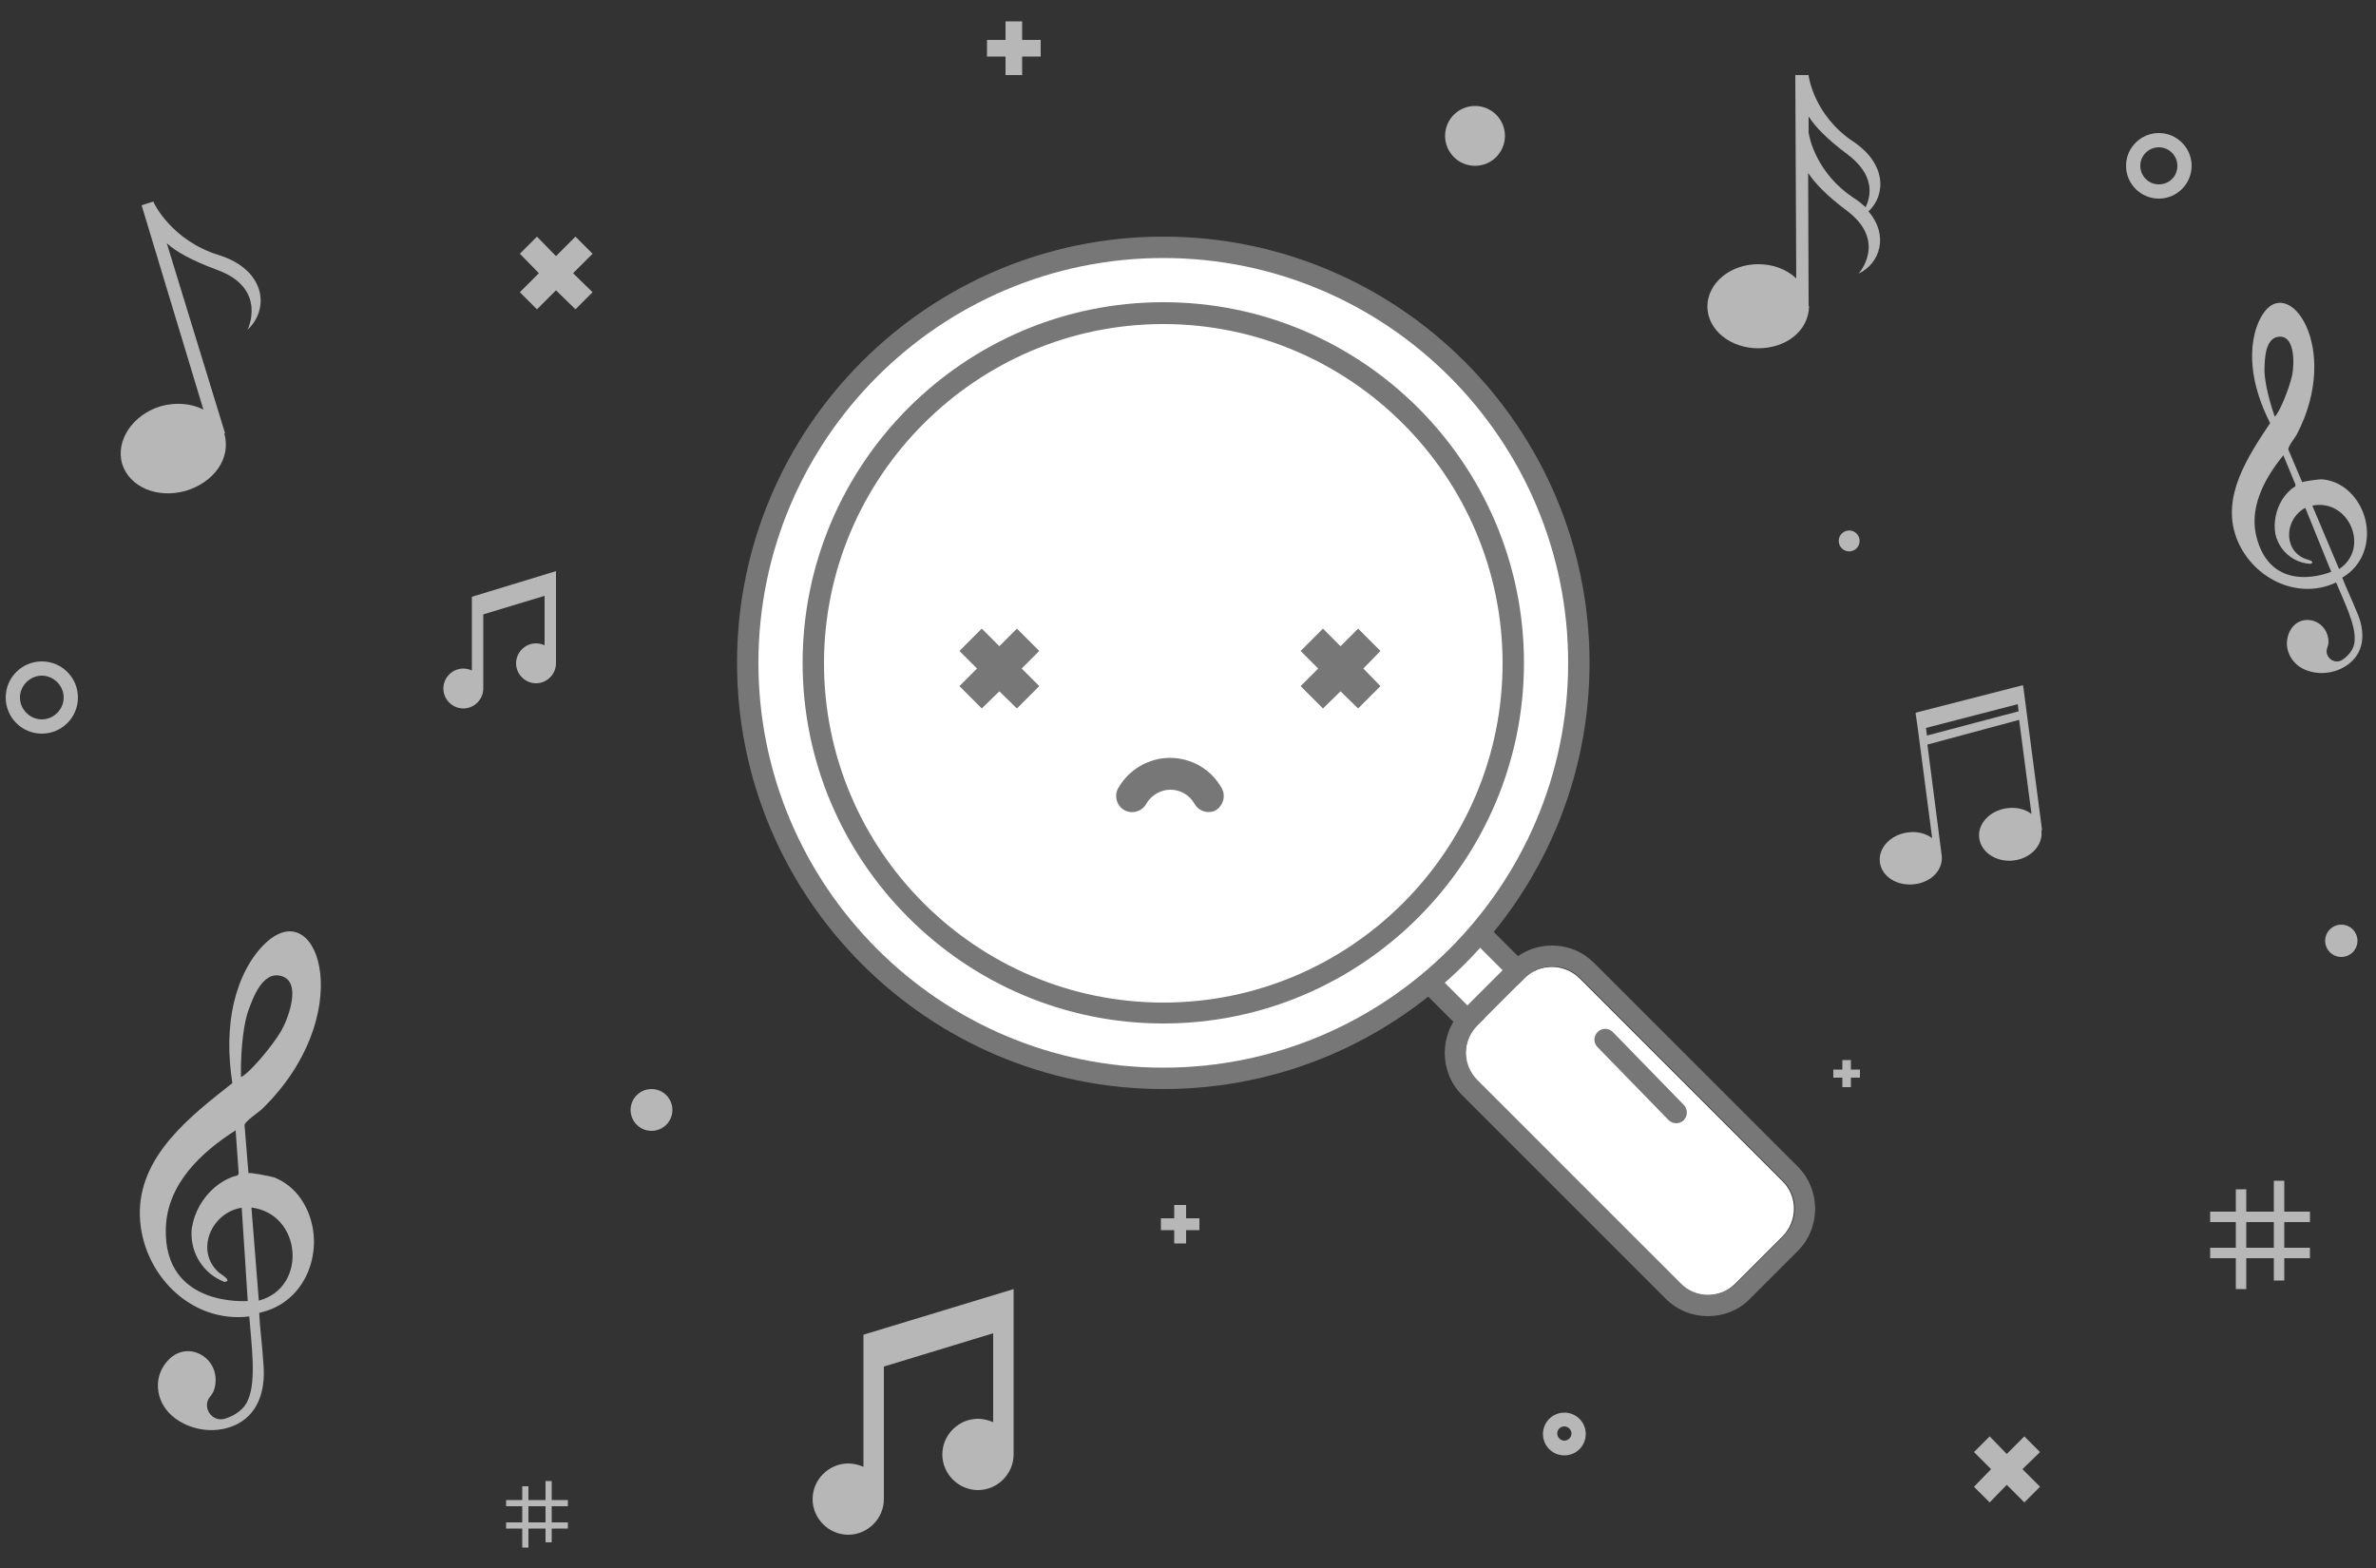 <?xml version="1.0" encoding="utf-8"?>
<!-- Generator: Adobe Illustrator 21.0.1, SVG Export Plug-In . SVG Version: 6.00 Build 0)  -->
<svg version="1.1" id="Layer_1" xmlns="http://www.w3.org/2000/svg" xmlns:xlink="http://www.w3.org/1999/xlink" x="0px" y="0px"
	 viewBox="0 0 500 330" style="enable-background:new 0 0 500 330;" xml:space="preserve">
<rect x="0" y="0" width="500" height="330" fill="#333333" stroke="none"/>
<style type="text/css">
	.st0{fill:#FFFFFF;}
	.st1{fill:#777777;}
	.st2{fill:#B7B7B7;}
</style>
<g>
	<polygon class="st0" points="324.6,210.1 304,191.6 328,154.4 316,97.3 273.7,63.6 234.8,57.5 192.2,76.6 165.9,120.2 165.9,165 
		199.2,206.1 244.3,220.7 296.9,206.1 316.7,216.5 	"/>
	<path class="st1" d="M306.9,188.7l-13.7,13.7l21.1,21.1l13.7-13.7L306.9,188.7z M299.6,202.4l7.4-7.4l14.7,14.7l-7.4,7.4
		L299.6,202.4z"/>
	<g>
		<path class="st0" d="M375.2,248.7l-42.8-42.8c-1.5-1.5-3.6-2.4-5.8-2.4c-2.2,0-4.2,0.8-5.8,2.4l-10,10c-3.2,3.2-3.2,8.3,0,11.5
			l42.8,42.8c3.2,3.2,8.3,3.2,11.5,0l10-10C378.3,257,378.3,251.8,375.2,248.7z"/>
		<path class="st1" d="M378.3,245.5l-42.8-42.8c-2.4-2.4-5.5-3.7-8.9-3.7c-3.4,0-6.5,1.3-8.9,3.7l-10,10c-4.9,4.9-4.9,12.9,0,17.8
			l42.8,42.8c2.5,2.5,5.7,3.7,8.9,3.7s6.5-1.2,8.9-3.7l10-10C383.2,258.4,383.2,250.4,378.3,245.5z M353.7,270.1l-42.8-42.8
			c-3.2-3.2-3.2-8.3,0-11.5l10-10c1.5-1.5,3.6-2.4,5.8-2.4c2.2,0,4.2,0.8,5.8,2.4l42.8,42.8c3.2,3.2,3.2,8.3,0,11.5l-10,10
			C362,273.3,356.8,273.3,353.7,270.1z"/>
	</g>
	<g>
		<path class="st0" d="M244.8,52.1c-48.3,0-87.4,39.1-87.4,87.4s39.1,87.4,87.4,87.4s87.4-39.1,87.4-87.4S293.1,52.1,244.8,52.1z
			 M244.8,213.2c-40.7,0-73.7-33-73.7-73.7s33-73.7,73.7-73.7s73.7,33,73.7,73.7S285.5,213.2,244.8,213.2z"/>
		<g>
			<path class="st1" d="M244.8,49.8c-49.5,0-89.7,40.2-89.7,89.7s40.2,89.7,89.7,89.7c49.5,0,89.7-40.2,89.7-89.7
				S294.3,49.8,244.8,49.8z M244.8,224.7c-47,0-85.2-38.2-85.2-85.2s38.2-85.2,85.2-85.2S330,92.5,330,139.5
				S291.8,224.7,244.8,224.7z"/>
			<path class="st1" d="M244.8,63.6c-41.9,0-75.9,34.1-75.9,75.9s34.1,75.9,75.9,75.9s75.9-34.1,75.9-75.9S286.7,63.6,244.8,63.6z
				 M244.8,211c-39.4,0-71.4-32.1-71.4-71.4s32.1-71.4,71.4-71.4s71.4,32.1,71.4,71.4S284.2,211,244.8,211z"/>
		</g>
	</g>
	<path class="st1" d="M354.3,232.5l-14.9-15.3c-0.9-0.9-2.3-0.9-3.2,0c-0.9,0.9-0.9,2.3,0,3.2l14.9,15.3c0.4,0.4,1,0.7,1.6,0.7
		c0.6,0,1.1-0.2,1.6-0.6C355.2,234.8,355.2,233.4,354.3,232.5z"/>
	<polygon class="st1" points="218.7,137 214,132.3 210.3,136 206.6,132.3 201.9,137 205.6,140.7 201.9,144.4 206.6,149.1 
		210.3,145.5 214,149.1 218.7,144.4 215,140.7 	"/>
	<polygon class="st1" points="290.5,137 285.8,132.3 282.1,136 278.4,132.3 273.7,137 277.4,140.7 273.7,144.4 278.4,149.1 
		282.1,145.5 285.8,149.1 290.5,144.4 286.9,140.7 	"/>
	<path class="st1" d="M257.1,165.9c-2.2-4-6.4-6.4-10.9-6.4s-8.7,2.5-10.9,6.4c-0.9,1.6-0.3,3.7,1.3,4.6c1.6,0.9,3.7,0.3,4.6-1.3
		c1-1.8,3-3,5.1-3s4,1.1,5.1,3c0.6,1.1,1.8,1.7,2.9,1.7c0.6,0,1.1-0.1,1.6-0.4C257.4,169.5,258,167.5,257.1,165.9z"/>
</g>
<g>
	<g>
		<path class="st2" d="M181.7,280.9v2.7v5.3v19.8c-1-0.4-2-0.7-3.2-0.7c-4.1,0-7.5,3.4-7.5,7.5c0,4.1,3.4,7.5,7.5,7.5
			c4.1,0,7.5-3.4,7.5-7.5v-27.9l23-7v18.7c-1-0.4-2-0.7-3.2-0.7c-4.1,0-7.5,3.4-7.5,7.5c0,4.1,3.4,7.5,7.5,7.5
			c4.1,0,7.5-3.4,7.5-7.5v-26.8v-5.1v-2.9L181.7,280.9z"/>
		<circle class="st2" cx="176.5" cy="314.5" r="4.4"/>
		<circle class="st2" cx="203.6" cy="304.8" r="4.4"/>
	</g>
	<g>
		<path class="st2" d="M99.3,125.6v1.5v2.9v11.1c-0.5-0.2-1.1-0.4-1.8-0.4c-2.3,0-4.2,1.9-4.2,4.2c0,2.3,1.9,4.2,4.2,4.2
			c2.3,0,4.2-1.9,4.2-4.2v-15.6l12.9-3.9v10.4c-0.5-0.2-1.1-0.4-1.8-0.4c-2.3,0-4.2,1.9-4.2,4.2c0,2.3,1.9,4.2,4.2,4.2
			c2.3,0,4.2-1.9,4.2-4.2v-15v-2.8v-1.6L99.3,125.6z"/>
		<circle class="st2" cx="96.4" cy="144.4" r="2.5"/>
		<circle class="st2" cx="111.6" cy="139" r="2.5"/>
	</g>
	<g id="Layer_1_1_" transform="matrix(0.216,0,0,0.215,-250.44,-1202.592)">
		<path class="st2" d="M1452.7,6767.1c-6.3-9.3-15.5-16.9-26-21.1c-1.7-0.7-25.3-5.4-25.2-4.1c-0.9-10.7-1.7-21.4-2.6-32
			c-0.4-5-0.8-10-1.2-15c-0.3-3.3,14-12.9,16.9-15.7c93.1-90.8,56.6-208.4,5.8-164.6c-17.4,15.1-27.9,38.4-33,60
			c-6,25.8-5.6,53-1.6,79.1c-41.1,32.5-91.8,71.7-90.1,129.9c1.7,56.1,49.1,105.6,106.6,98.5c1.8,25.4,7.3,62.4-1.2,81.6
			c-3.4,8.9-12.3,15.3-22.5,18.5c-12.8,3.9-23-11.6-14.3-21.8c3.1-3.6,5-8.5,5.2-15c0.9-24.4-27-39.3-45.2-21.5
			c-16.3,15.9-13.8,41.1,2.8,55.5c16.1,14,40.6,18,60.2,9.6c23.4-10,30.5-33.7,29-57.5c-0.7-10.9-1.7-21.9-2.8-32.8
			c-0.5-4.8-0.9-9.7-1.2-14.6c-0.1-1.8-0.2-3.7-0.3-5.5c2.5-0.6,5.1-1.3,7.5-2.1C1464,6861.8,1478.2,6804.6,1452.7,6767.1z
			 M1401.2,6583.2c4.9-13.5,14.3-40,32.8-34.2c19.9,6.1,5.7,42.7-0.5,53.4c-9.3,16.1-32.5,43-39.3,45.3
			C1393.7,6615.9,1397.8,6592.8,1401.2,6583.2z M1321,6795.8c1.3-43.5,34.4-74.3,68-95.9c1,13.6,1.9,27.3,2.9,40.9
			c0.3,4.4-2.7,3.3-6.7,4.9c-6,2.4-11.5,5.7-16.4,9.9c-12,10.2-20.1,24.6-22.5,40.2c-1.5,14.6,3.2,29.1,13.2,39.9
			c5.1,5.6,11.6,9.8,18.6,12.6c8.5-0.9-3.9-7.7-5.7-9.4c-23.4-21.5-6.6-58.8,22.5-63.2c1.3,17.4,4.7,74.3,5.5,85.4
			c0.2,3,0.2,3,0.4,5.9C1400.7,6866.9,1318.7,6873.8,1321,6795.8z M1411.6,6866.6c-2.5-31.5-4.7-59.6-7.2-91.1
			C1453.5,6781.5,1459.4,6853.9,1411.6,6866.6z"/>
	</g>
	<path class="st2" d="M390,29.8c-8.4-5.6-9.4-13.9-9.4-13.9v-0.1h-2.8l0.2,42.8c-2-1.9-4.8-3-8-3c-5.9,0-10.7,4-10.7,8.9
		c0,4.9,4.8,8.8,10.7,8.8c5.8,0,10.6-3.6,10.7-8.9h-0.1v0.1c0,0,0,0,0,0c0,0,0,0,0,0l-0.1-28.1c1.4,2.1,3.8,4.7,8.1,7.9
		c8.7,6.5,2.5,13.3,2.5,13.3c4.6-2.2,6.4-8.1,2.1-13.1C396.9,41,397,34.5,390,29.8z M390,41.6c-7.5-5-9.2-12.2-9.4-13.7l0-3.4
		c1.4,2.2,3.8,4.7,8.2,8c5.7,4.3,5,8.6,3.8,11.1C391.8,42.9,391,42.2,390,41.6z"/>
	<path class="st2" d="M486.1,257.1V255h-5.4v-6.5h-2.2v6.5h-5.8v-4.7h-2.2v4.7h-5.4v2.2h5.4v5.4h-5.4v2.2h5.4v6.5h2.2v-6.5h5.8v4.7
		h2.2v-4.7h5.4v-2.2h-5.4v-5.4H486.1z M478.5,262.6h-5.8v-5.4h5.8V262.6z"/>
	<path class="st2" d="M429.7,174.5C429.7,174.5,429.7,174.5,429.7,174.5C429.7,174.5,429.7,174.5,429.7,174.5l-3.9-29.8l0,0
		l-0.1-0.5l-22.6,5.8l0.5,3.5l3,22.9c-1.3-1-3.2-1.5-5.2-1.2c-3.6,0.5-6.2,3.3-5.8,6.3c0.4,3,3.6,5,7.2,4.6c3.6-0.4,6.2-3,5.8-6.2
		l0,0l0,0.1c0,0,0,0,0,0c0,0,0,0,0,0l-3-23.3l19.3-5.2l2.6,19.8c-1.3-1-3.2-1.5-5.2-1.2c-3.6,0.5-6.2,3.3-5.8,6.3
		c0.4,3,3.6,5.1,7.2,4.7c3.6-0.4,6.2-3.2,5.9-6.1l0,0L429.7,174.5z M405.5,154.8l-0.2-1.6l19.3-5l0.2,1.5L405.5,154.8z"/>
	<g id="Layer_1_2_" transform="matrix(0.216,0,0,0.215,-250.44,-1202.592)">
		<path class="st2" d="M3444.1,6071.3c-6.6-5-14.8-8.2-23.1-8.7c-1.3-0.1-19,2.1-18.6,3c-3.1-7.3-6.2-14.5-9.2-21.8
			c-1.4-3.4-2.9-6.8-4.3-10.2c-1-2.3,6.8-12.2,8.2-14.9c44.2-85.1-8.5-158.9-33.9-116.5c-8.7,14.6-10.7,33.4-9.2,49.7
			c1.7,19.4,8.4,38.4,17.1,55.7c-21.3,32.3-47.7,71.5-33,111.8c14.1,38.9,58.8,62.5,97.3,44.2c7.1,17.3,19.6,42,18,57.4
			c-0.3,7-5.1,13.6-11.5,18.1c-8.1,5.7-18.7-2.8-15-11.9c1.3-3.2,1.5-7.1,0.2-11.7c-5-17.3-27.9-21.2-36.6-4.6
			c-7.7,14.9-0.1,32,14.8,38.2c14.5,6.1,32.5,3.2,44.3-7.3c14-12.4,13.5-30.7,7-46.9c-3-7.5-6.3-14.9-9.5-22.3
			c-1.4-3.3-2.9-6.6-4.2-9.9c-0.5-1.3-1-2.5-1.5-3.8c1.6-1,3.2-2.1,4.8-3.2C3473.8,6134.9,3470.6,6091.6,3444.1,6071.3z
			 M3365.6,5954.6c0.3-10.6,0.8-31.3,15-31.6c15.3-0.3,13.9,28.5,12,37.5c-2.8,13.5-12.8,37.6-17,40.8
			C3367.9,5979.2,3365.4,5962.1,3365.6,5954.6z M3358.6,6122c-9.2-30.7,6.9-60,25.4-82.9c3.8,9.3,7.7,18.6,11.5,28
			c1.2,3-1.1,2.9-3.6,5c-3.6,3-6.7,6.7-9.2,10.7c-6,9.9-8.4,21.9-6.5,33.3c2.3,10.5,9,19.6,18.4,24.8c4.9,2.7,10.4,4.2,15.9,4.5
			c5.7-2.6-4.5-4.5-6.2-5.3c-21.3-9.6-18.2-39.6,1.1-49.5c4.9,11.9,20.4,50.9,23.6,58.5c0.8,2,0.8,2,1.7,4
			C3430.8,6153.2,3375,6177,3358.6,6122z M3438.3,6150.5c-9-21.5-17.1-40.6-26.1-62.1C3448,6081.2,3468.8,6130.4,3438.3,6150.5z"/>
	</g>
	<path class="st2" d="M46.1,53.7c-10.1-3.1-13.8-11.1-13.8-11.2l0-0.1l-2.5,0.8l13,43c-2.5-1.3-5.8-1.6-9-0.7
		c-5.9,1.8-9.5,7.2-8.1,12.1c1.5,4.9,7.4,7.4,13.4,5.7c5.9-1.8,9.6-6.8,8.1-12.1l0.2,0l0,0.1c0,0,0,0,0,0c0,0,0,0,0,0L35.1,51.2
		c2,1.8,5.2,3.6,10.6,5.6c10.7,3.9,6.4,12.6,6.4,12.6C56.8,65,55.9,56.8,46.1,53.7z"/>
	<g>
		<circle class="st2" cx="137.1" cy="233.6" r="4.4"/>
	</g>
	<g>
		<circle class="st2" cx="310.4" cy="28.6" r="6.3"/>
	</g>
	<g>
		<polygon class="st2" points="219,11.9 219,8.4 215.1,8.4 215.1,4.5 211.6,4.5 211.6,8.4 207.7,8.4 207.7,11.9 211.6,11.9 
			211.6,15.8 215.1,15.8 215.1,11.9 		"/>
	</g>
	<g>
		<polygon class="st2" points="121.1,65.1 124.7,61.5 120.6,57.5 124.7,53.4 121.1,49.8 117,53.9 113,49.8 109.4,53.4 113.4,57.5 
			109.4,61.5 113,65.1 117,61.1 		"/>
	</g>
	<g>
		<polygon class="st2" points="391.4,226.8 391.4,225.1 389.5,225.1 389.5,223.1 387.7,223.1 387.7,225.1 385.8,225.1 385.8,226.8 
			387.7,226.8 387.7,228.8 389.5,228.8 389.5,226.8 		"/>
	</g>
	<g>
		<polygon class="st2" points="252.4,258.9 252.4,256.4 249.6,256.4 249.6,253.6 247.1,253.6 247.1,256.4 244.3,256.4 244.3,258.9 
			247.1,258.9 247.1,261.7 249.6,261.7 249.6,258.9 		"/>
	</g>
	<g>
		
			<ellipse transform="matrix(0.996 -9.329145e-02 9.329145e-02 0.996 -8.925 36.791)" class="st2" cx="389" cy="113.8" rx="2.2" ry="2.2"/>
	</g>
	<g>
		<path class="st2" d="M8.8,154.4c-4.2,0-7.6-3.4-7.6-7.6s3.4-7.6,7.6-7.6c4.2,0,7.6,3.4,7.6,7.6S13,154.4,8.8,154.4z M8.8,142.2
			c-2.5,0-4.6,2.1-4.6,4.6s2.1,4.6,4.6,4.6c2.5,0,4.6-2.1,4.6-4.6S11.3,142.2,8.8,142.2z"/>
	</g>
	<g>
		<path class="st2" d="M329.2,306.3c-2.5,0-4.5-2-4.5-4.5s2-4.5,4.5-4.5s4.5,2,4.5,4.5S331.7,306.3,329.2,306.3z M329.2,300.2
			c-0.9,0-1.5,0.7-1.5,1.5s0.7,1.5,1.5,1.5s1.5-0.7,1.5-1.5S330,300.2,329.2,300.2z"/>
	</g>
	<path class="st2" d="M119.5,317v-1.3h-3.4v-4h-1.3v4h-3.6v-2.9h-1.3v2.9h-3.4v1.3h3.4v3.4h-3.4v1.3h3.4v4h1.3v-4h3.6v2.9h1.3v-2.9
		h3.4v-1.3h-3.4V317H119.5z M114.8,320.4h-3.6V317h3.6V320.4z"/>
	<g>
		<circle class="st2" cx="492.7" cy="198" r="3.4"/>
	</g>
	<g>
		<polygon class="st2" points="426,316.2 429.3,312.9 425.6,309.2 429.3,305.6 426,302.3 422.3,306 418.7,302.3 415.4,305.6 
			419,309.2 415.4,312.9 418.7,316.2 422.3,312.5 		"/>
	</g>
	<g>
		<path class="st2" d="M454.3,41.8c-3.8,0-6.9-3.1-6.9-6.9c0-3.8,3.1-6.9,6.9-6.9s6.9,3.1,6.9,6.9C461.2,38.7,458.1,41.8,454.3,41.8
			z M454.3,31c-2.1,0-3.9,1.7-3.9,3.9c0,2.1,1.7,3.9,3.9,3.9s3.9-1.7,3.9-3.9C458.2,32.8,456.5,31,454.3,31z"/>
	</g>
</g>
</svg>
